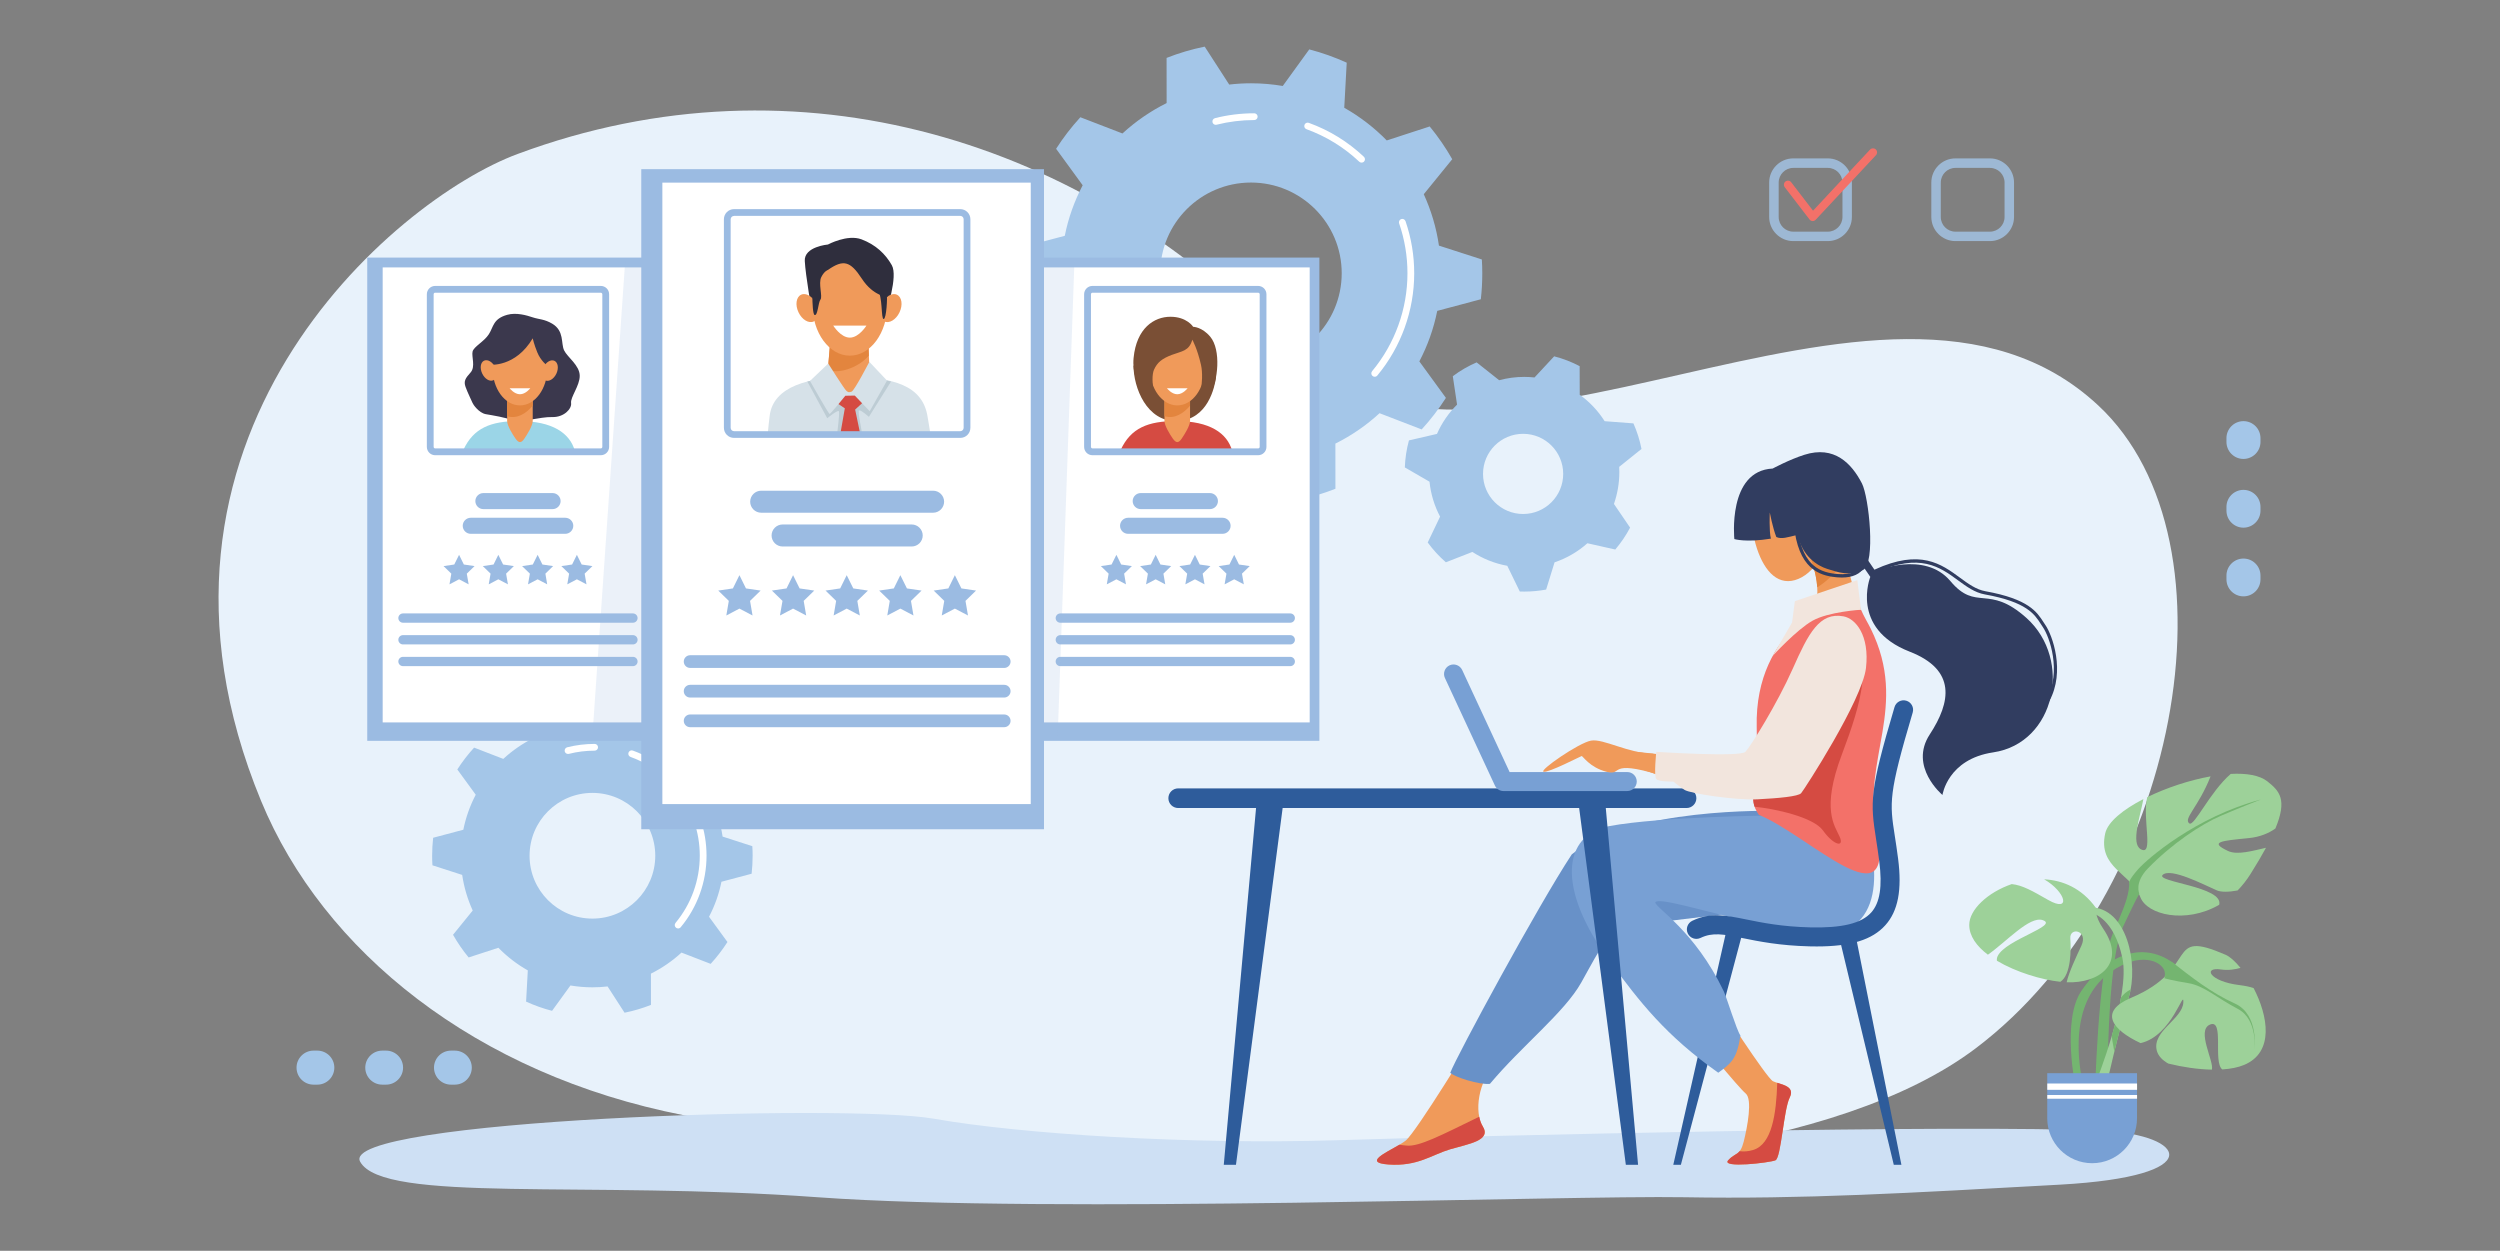 <?xml version="1.0" encoding="utf-8"?>
<!-- Generator: Adobe Illustrator 26.0.1, SVG Export Plug-In . SVG Version: 6.00 Build 0)  -->
<svg version="1.1" id="Layer_1" xmlns="http://www.w3.org/2000/svg" xmlns:xlink="http://www.w3.org/1999/xlink" x="0px" y="0px"
	 width="570px" height="285.19px" viewBox="0 0 570 285.19" style="enable-background:new 0 0 570 285.19;" xml:space="preserve">
<rect x="0" y="0" width="570" height="285.19" fill="#808080" stroke="none"/>
<style type="text/css">
	.st0{fill:#E8F2FB;}
	.st1{fill:#A4C6E8;}
	.st2{fill:#FFFFFF;}
	.st3{opacity:0.8;}
	.st4{fill:#F37169;}
	.st5{fill:#CEE0F4;}
	.st6{fill:#9BBBE2;}
	.st7{fill:#9BD5E7;}
	.st8{fill:#3B384D;}
	.st9{fill:#F09A5A;}
	.st10{fill:#E3853E;}
	.st11{fill:#7A4F35;}
	.st12{fill:#D54B42;}
	.st13{opacity:0.2;fill:#9BBBE2;}
	.st14{fill:#2F2E3D;}
	.st15{fill:#D6E1E8;}
	.st16{fill:#BDCCD4;}
	.st17{fill:#2E5C9B;}
	.st18{fill:#6891C8;}
	.st19{fill:#78A0D4;}
	.st20{fill:#F2E5DD;}
	.st21{fill:#313D60;}
	.st22{fill:#74B570;}
	.st23{fill:#9DD199;}
</style>
<g>
	<path class="st0" d="M118.03,35.1c64.24-23.85,129.54-2.76,173.83,43.16c44.28,45.93,137.22-31.7,186.51,14.15
		C512.01,123.7,496.6,204.15,450.48,239c-62.69,47.36-253.35,23.33-294.59,15.27c-47.51-9.29-82.25-37.46-96.36-71.65
		C25.52,100.22,89.64,45.64,118.03,35.1z"/>
	<g>
		<g>
			<path class="st1" d="M337.63,68.23c0.22-1.94,0.33-3.92,0.33-5.92c0-1.06-0.03-2.1-0.1-3.15L328.08,56
				c-0.6-4.13-1.79-8.06-3.46-11.72l6.49-7.98c-1.5-2.64-3.22-5.14-5.14-7.47l-9.79,3.19c-2.85-2.91-6.11-5.43-9.69-7.45l0.56-10.28
				c-2.73-1.24-5.59-2.26-8.54-3.03l-6.04,8.34c-2.36-0.4-4.77-0.61-7.24-0.61c-1.68,0-3.34,0.1-4.97,0.29l-5.59-8.65
				c-3,0.61-5.9,1.47-8.69,2.57l0.01,10.3c-3.68,1.83-7.07,4.17-10.07,6.93l-9.6-3.7c-2.04,2.23-3.89,4.63-5.53,7.19l6.06,8.32
				c-1.88,3.58-3.27,7.45-4.08,11.52l-9.94,2.64c-0.22,1.94-0.33,3.92-0.33,5.92c0,1.06,0.03,2.1,0.1,3.15l9.78,3.17
				c0.6,4.13,1.79,8.06,3.46,11.72l-6.49,7.98c1.5,2.64,3.22,5.14,5.14,7.47l9.79-3.19c2.85,2.91,6.11,5.43,9.69,7.45l-0.56,10.28
				c2.73,1.24,5.59,2.26,8.54,3.03l6.04-8.34c2.36,0.4,4.77,0.61,7.24,0.61c1.68,0,3.34-0.1,4.97-0.29l5.59,8.65
				c3-0.61,5.9-1.47,8.69-2.57l-0.01-10.3c3.68-1.83,7.07-4.17,10.07-6.93l9.6,3.7c2.04-2.23,3.89-4.63,5.53-7.19l-6.06-8.32
				c1.88-3.58,3.27-7.45,4.08-11.52L337.63,68.23z M285.22,83c-11.42,0-20.69-9.26-20.69-20.69c0-11.42,9.26-20.69,20.69-20.69
				c11.42,0,20.69,9.26,20.69,20.69C305.9,73.73,296.64,83,285.22,83z"/>
			<g>
				<path class="st2" d="M313.43,85.9c-0.17,0-0.35-0.06-0.49-0.18c-0.33-0.27-0.37-0.76-0.1-1.09c5.2-6.25,8.06-14.18,8.06-22.32
					c0-3.9-0.64-7.73-1.9-11.38c-0.14-0.4,0.08-0.84,0.48-0.98c0.4-0.14,0.84,0.08,0.98,0.48c1.31,3.82,1.98,7.81,1.98,11.89
					c0,8.51-2.99,16.78-8.42,23.31C313.87,85.81,313.65,85.9,313.43,85.9z"/>
			</g>
			<g>
				<path class="st2" d="M310.44,37.08c-0.19,0-0.38-0.07-0.53-0.21c-3.49-3.29-7.54-5.78-12.03-7.41c-0.4-0.15-0.61-0.59-0.46-0.99
					c0.15-0.4,0.59-0.61,0.99-0.46c4.69,1.7,8.91,4.3,12.56,7.74c0.31,0.29,0.33,0.78,0.03,1.09
					C310.85,37,310.64,37.08,310.44,37.08z"/>
			</g>
			<g>
				<path class="st2" d="M277.2,28.46c-0.35,0-0.66-0.23-0.75-0.58c-0.1-0.41,0.15-0.83,0.56-0.94c2.91-0.74,5.93-1.11,8.96-1.11
					c0.43,0,0.77,0.35,0.77,0.77c0,0.43-0.35,0.77-0.77,0.77c-2.9,0-5.79,0.36-8.58,1.06C277.32,28.45,277.26,28.46,277.2,28.46z"/>
			</g>
		</g>
		<g>
			<path class="st1" d="M171.37,199.21c0.15-1.35,0.23-2.71,0.23-4.1c0-0.73-0.02-1.46-0.07-2.18l-6.78-2.19
				c-0.42-2.86-1.24-5.58-2.4-8.12l4.49-5.53c-1.04-1.83-2.23-3.56-3.56-5.17l-6.78,2.21c-1.98-2.02-4.23-3.76-6.71-5.16l0.39-7.12
				c-1.89-0.86-3.87-1.57-5.92-2.1l-4.19,5.78c-1.63-0.27-3.31-0.42-5.02-0.42c-1.17,0-2.31,0.07-3.45,0.2l-3.87-5.99
				c-2.08,0.42-4.09,1.02-6.02,1.78l0.01,7.13c-2.55,1.27-4.9,2.89-6.97,4.8l-6.65-2.57c-1.41,1.54-2.7,3.21-3.83,4.98l4.2,5.76
				c-1.3,2.48-2.26,5.16-2.83,7.98l-6.88,1.83c-0.15,1.35-0.23,2.71-0.23,4.1c0,0.73,0.02,1.46,0.07,2.18l6.78,2.19
				c0.42,2.86,1.24,5.58,2.4,8.12l-4.49,5.53c1.04,1.83,2.23,3.56,3.56,5.17l6.78-2.21c1.98,2.02,4.23,3.76,6.71,5.16l-0.39,7.12
				c1.89,0.86,3.87,1.57,5.92,2.1l4.19-5.78c1.63,0.27,3.31,0.42,5.02,0.42c1.17,0,2.31-0.07,3.45-0.2l3.87,5.99
				c2.08-0.42,4.09-1.02,6.02-1.78l-0.01-7.13c2.55-1.27,4.9-2.89,6.97-4.8l6.65,2.57c1.41-1.54,2.7-3.21,3.83-4.98l-4.2-5.76
				c1.3-2.48,2.26-5.16,2.83-7.98L171.37,199.21z M135.07,209.44c-7.91,0-14.33-6.41-14.33-14.33c0-7.91,6.41-14.33,14.33-14.33
				c7.91,0,14.33,6.41,14.33,14.33C149.4,203.02,142.98,209.44,135.07,209.44z"/>
			<g>
				<path class="st2" d="M154.61,211.69c-0.17,0-0.35-0.06-0.49-0.18c-0.33-0.27-0.37-0.76-0.1-1.09c3.57-4.29,5.53-9.72,5.53-15.31
					c0-2.67-0.44-5.3-1.3-7.81c-0.14-0.4,0.08-0.84,0.48-0.98c0.4-0.14,0.84,0.08,0.98,0.48c0.92,2.67,1.38,5.46,1.38,8.31
					c0,5.95-2.09,11.74-5.89,16.3C155.05,211.59,154.83,211.69,154.61,211.69z"/>
			</g>
			<g>
				<path class="st2" d="M152.54,177.87c-0.19,0-0.38-0.07-0.53-0.21c-2.4-2.26-5.17-3.97-8.25-5.08c-0.4-0.15-0.61-0.59-0.46-0.99
					c0.15-0.4,0.59-0.61,0.99-0.46c3.28,1.19,6.23,3.01,8.78,5.41c0.31,0.29,0.33,0.78,0.03,1.09
					C152.95,177.79,152.74,177.87,152.54,177.87z"/>
			</g>
			<g>
				<path class="st2" d="M129.51,171.9c-0.35,0-0.66-0.23-0.75-0.58c-0.1-0.41,0.15-0.83,0.56-0.94c2.04-0.51,4.14-0.77,6.26-0.77
					c0.43,0,0.77,0.35,0.77,0.77s-0.35,0.77-0.77,0.77c-1.99,0-3.97,0.24-5.88,0.73C129.64,171.89,129.57,171.9,129.51,171.9z"/>
			</g>
		</g>
		<path class="st1" d="M369.21,107.63c0-0.4-0.01-0.8-0.03-1.19l5.08-4.08c-0.4-2.03-1.02-3.99-1.84-5.83l-6.56-0.5
			c-1.49-2.35-3.42-4.4-5.68-6.02l-0.02-6.53c-1.83-0.96-3.77-1.72-5.81-2.24l-4.48,4.82c-0.77-0.08-1.56-0.13-2.35-0.13
			c-1.97,0-3.89,0.27-5.71,0.76l-5.14-4.07c-1.94,0.84-3.76,1.9-5.43,3.15l0.97,6.48c-1.92,1.91-3.48,4.17-4.58,6.68l-6.39,1.48
			c-0.54,1.97-0.86,4.04-0.94,6.16l5.63,3.26c0.29,2.85,1.13,5.54,2.41,7.96l-2.82,5.9c1.21,1.65,2.6,3.17,4.14,4.51l6.04-2.36
			c2.37,1.54,5.07,2.64,7.96,3.16l2.85,5.86c0.34,0.01,0.68,0.02,1.02,0.02c1.71,0,3.37-0.16,4.99-0.46l1.92-6.21
			c2.79-0.94,5.33-2.43,7.49-4.35l6.35,1.43c1.3-1.53,2.44-3.2,3.38-4.99l-3.68-5.4C368.77,112.61,369.21,110.17,369.21,107.63z
			 M347.27,117.19c-5.05,0-9.14-4.09-9.14-9.14c0-5.05,4.09-9.14,9.14-9.14c5.05,0,9.14,4.09,9.14,9.14
			C356.41,113.1,352.32,117.19,347.27,117.19z"/>
	</g>
	<g>
		<g class="st3">
			<path class="st1" d="M453.7,54.97h-7.86c-3.03,0-5.5-2.47-5.5-5.5v-7.86c0-3.03,2.47-5.5,5.5-5.5h7.86c3.03,0,5.5,2.47,5.5,5.5
				v7.86C459.2,52.5,456.73,54.97,453.7,54.97z M445.84,38.28c-1.84,0-3.34,1.5-3.34,3.34v7.86c0,1.84,1.5,3.34,3.34,3.34h7.86
				c1.84,0,3.34-1.5,3.34-3.34v-7.86c0-1.84-1.5-3.34-3.34-3.34H445.84z"/>
		</g>
		<g class="st3">
			<path class="st1" d="M416.73,54.97h-7.86c-3.03,0-5.5-2.47-5.5-5.5v-7.86c0-3.03,2.47-5.5,5.5-5.5h7.86c3.03,0,5.5,2.47,5.5,5.5
				v7.86C422.24,52.5,419.77,54.97,416.73,54.97z M408.88,38.28c-1.84,0-3.34,1.5-3.34,3.34v7.86c0,1.84,1.5,3.34,3.34,3.34h7.86
				c1.84,0,3.34-1.5,3.34-3.34v-7.86c0-1.84-1.5-3.34-3.34-3.34H408.88z"/>
		</g>
		<g>
			<path class="st4" d="M413.3,50.4c-0.01,0-0.03,0-0.04,0c-0.27-0.01-0.53-0.15-0.69-0.36l-5.65-7.36
				c-0.31-0.41-0.23-0.99,0.17-1.3c0.41-0.31,0.99-0.24,1.3,0.17l4.98,6.49l13-13.93c0.35-0.37,0.94-0.39,1.31-0.05
				c0.37,0.35,0.39,0.94,0.05,1.31L413.98,50.1C413.8,50.29,413.55,50.4,413.3,50.4z"/>
		</g>
	</g>
	<path class="st5" d="M479.66,257.84c-32.16-1.57-141.56,1.09-174.83,2.13c-33.27,1.04-71.89-1.37-91.95-4.91
		c-20.06-3.54-136.02,0.3-130.76,9.82c5.26,9.52,51.67,4.26,104.29,8.09c52.62,3.83,170.97-0.48,197.67,0
		c26.7,0.48,51.18-0.96,85.58-2.87S498.3,258.75,479.66,257.84z"/>
	<g>
		<rect x="83.73" y="58.73" class="st6" width="67.22" height="110.18"/>
		<rect x="87.25" y="60.97" class="st2" width="61.49" height="103.74"/>
		<g>
			<g>
				<path class="st7" d="M105.65,102.57c2.31-4.98,6.23-6.57,12.66-6.57c7.66,0,11.64,2.77,12.76,6.81
					C117.36,103,105.65,102.57,105.65,102.57z"/>
				<path class="st8" d="M115.64,71.78c-3.24,0.91-3.1,2.73-4.18,4.42c-1.08,1.69-3.43,2.82-3.71,3.95
					c-0.28,1.13,0.72,3.48-0.47,4.79c-1.19,1.32-1.6,1.97-1.13,3.29c0.47,1.32,1.5,3.38,1.6,3.66c0.09,0.28,1.41,2.25,3.01,2.54
					c1.6,0.28,4.6,0.75,6.11,1.41c1.5,0.66,6.34-0.84,9.02-0.75c2.68,0.09,4.51-1.88,4.32-3.2c-0.19-1.32,1.98-3.95,1.97-6.2
					c-0.01-2.42-2.82-4.23-3.57-5.82c-0.75-1.6,0.09-4.42-2.72-6.08c-1.78-1.05-3.01-0.96-4.42-1.43
					C120.05,71.88,117.7,71.2,115.64,71.78z"/>
				<path class="st9" d="M119.58,99.97c-0.73,1.08-1.27,1.13-2.07,0c-0.63-0.9-1.88-2.93-1.88-3.97V85.69
					c0-1.03,0.85-1.88,1.88-1.88h2.07c1.03,0,1.88,0.85,1.88,1.88v10.31C121.46,97.04,120.24,99,119.58,99.97z"/>
				<path class="st10" d="M119.58,83.81h-2.07c-1.03,0-1.88,0.85-1.88,1.88v9.2c2.32,0.74,4.44-0.73,5.82-2.38v-6.82
					C121.46,84.66,120.62,83.81,119.58,83.81z"/>
				<ellipse class="st9" cx="118.55" cy="83.92" rx="6.25" ry="8.51"/>
				<path class="st8" d="M121.46,77.14c-3.95,6.67-9.77,6.01-9.77,6.01s0.14-8.83,4.77-9.3c4.63-0.47,7.35,1.39,8.29,4.45
					c0.94,3.06,0,5.08,0,5.08s-1.5-1.17-2.25-3.05C121.74,78.46,121.46,77.14,121.46,77.14z"/>
				
					<ellipse transform="matrix(0.903 -0.429 0.429 0.903 -25.47 55.987)" class="st9" cx="111.46" cy="84.49" rx="1.64" ry="2.47"/>
				<path class="st9" d="M123.88,83.79c-0.58,1.23-0.39,2.54,0.43,2.93c0.82,0.39,1.96-0.29,2.54-1.52
					c0.58-1.23,0.39-2.54-0.43-2.93C125.6,81.87,124.46,82.56,123.88,83.79z"/>
				<path class="st2" d="M120.9,88.53c0,0-1.05,1.36-2.35,1.36c-1.3,0-2.35-1.36-2.35-1.36H120.9z"/>
			</g>
			<path class="st6" d="M125.99,116.08h-15.78c-1.01,0-1.83-0.83-1.83-1.83c0-1.01,0.83-1.83,1.83-1.83h15.78
				c1.01,0,1.83,0.83,1.83,1.83C127.82,115.25,127,116.08,125.99,116.08z"/>
			<path class="st6" d="M128.88,121.71h-21.55c-1.01,0-1.83-0.83-1.83-1.83c0-1.01,0.83-1.83,1.83-1.83h21.55
				c1.01,0,1.83,0.83,1.83,1.83C130.71,120.89,129.88,121.71,128.88,121.71z"/>
			<path class="st6" d="M144.31,141.98H91.88c-0.59,0-1.06-0.48-1.06-1.06s0.48-1.06,1.06-1.06h52.43c0.59,0,1.06,0.48,1.06,1.06
				S144.9,141.98,144.31,141.98z"/>
			<path class="st6" d="M144.31,146.93H91.88c-0.59,0-1.06-0.48-1.06-1.06c0-0.59,0.48-1.06,1.06-1.06h52.43
				c0.59,0,1.06,0.48,1.06,1.06C145.38,146.45,144.9,146.93,144.31,146.93z"/>
			<path class="st6" d="M144.31,151.88H91.88c-0.59,0-1.06-0.48-1.06-1.06c0-0.59,0.48-1.06,1.06-1.06h52.43
				c0.59,0,1.06,0.48,1.06,1.06C145.38,151.4,144.9,151.88,144.31,151.88z"/>
			<g>
				<path class="st6" d="M136.98,103.79H99.22c-1.05,0-1.9-0.85-1.9-1.9V67.09c0-1.05,0.85-1.9,1.9-1.9h37.76
					c1.05,0,1.9,0.85,1.9,1.9v34.81C138.88,102.94,138.03,103.79,136.98,103.79z M99.22,66.73c-0.19,0-0.35,0.16-0.35,0.35v34.81
					c0,0.19,0.16,0.35,0.35,0.35h37.76c0.19,0,0.35-0.16,0.35-0.35V67.09c0-0.19-0.16-0.35-0.35-0.35H99.22z"/>
			</g>
			<g>
				<polygon class="st6" points="104.67,126.5 105.76,128.71 108.2,129.07 106.43,130.79 106.85,133.23 104.67,132.08 
					102.48,133.23 102.9,130.79 101.13,129.07 103.57,128.71 				"/>
				<polygon class="st6" points="113.62,126.5 114.71,128.71 117.16,129.07 115.39,130.79 115.81,133.23 113.62,132.08 
					111.43,133.23 111.85,130.79 110.08,129.07 112.53,128.71 				"/>
				<polygon class="st6" points="122.58,126.5 123.67,128.71 126.11,129.07 124.35,130.79 124.76,133.23 122.58,132.08 
					120.39,133.23 120.81,130.79 119.04,129.07 121.48,128.71 				"/>
				<polygon class="st6" points="131.53,126.5 132.62,128.71 135.07,129.07 133.3,130.79 133.72,133.23 131.53,132.08 
					129.34,133.23 129.76,130.79 127.99,129.07 130.44,128.71 				"/>
			</g>
		</g>
	</g>
	<g>
		<rect x="233.6" y="58.73" class="st6" width="67.22" height="110.18"/>
		<rect x="237.12" y="60.97" class="st2" width="61.49" height="103.74"/>
		<g>
			<g>
				<path class="st11" d="M258.44,83.36c0,4.94,2.97,12.9,9.98,12.64c7.01-0.26,8.56-7.85,8.83-9.99
					C277.52,83.87,258.44,83.36,258.44,83.36z"/>
				<path class="st12" d="M255.52,102.57c2.31-4.98,6.23-6.57,12.66-6.57c7.66,0,11.64,2.77,12.76,6.81
					C267.23,103,255.52,102.57,255.52,102.57z"/>
				<path class="st9" d="M269.45,99.97c-0.73,1.08-1.27,1.13-2.07,0c-0.63-0.9-1.88-2.93-1.88-3.97V85.69
					c0-1.03,0.85-1.88,1.88-1.88h2.07c1.03,0,1.88,0.85,1.88,1.88v10.31C271.33,97.04,270.11,99,269.45,99.97z"/>
				<path class="st10" d="M269.45,83.81h-2.07c-1.03,0-1.88,0.85-1.88,1.88v9.2c2.32,0.74,4.44-0.73,5.82-2.38v-6.82
					C271.33,84.66,270.49,83.81,269.45,83.81z"/>
				<ellipse class="st9" cx="268.42" cy="83.92" rx="6.25" ry="8.51"/>
				<path class="st11" d="M271.85,77.45c-0.74,2.62-2.37,2.59-4.64,3.45c-2.27,0.86-3.35,1.72-4.1,3.4
					c-0.95,2.14,0.43,8.36,0.43,8.36s-5.74-4.3-5.08-11.06c0.66-6.76,4.65-9.38,8.4-9.38c3.75,0,5.18,2.29,5.18,2.29
					s2,0.01,3.89,2.25c2.54,3.01,1.76,10.32,0,12.93c-1.76,2.62-2.93,3.44-2.89,3.32c0.04-0.12,1.64-6.13,0.78-9.85
					C272.97,79.44,271.85,77.45,271.85,77.45z"/>
				<path class="st2" d="M270.77,88.53c0,0-1.05,1.36-2.35,1.36s-2.35-1.36-2.35-1.36H270.77z"/>
			</g>
			<path class="st6" d="M275.86,116.08h-15.78c-1.01,0-1.83-0.83-1.83-1.83c0-1.01,0.83-1.83,1.83-1.83h15.78
				c1.01,0,1.83,0.83,1.83,1.83C277.69,115.25,276.87,116.08,275.86,116.08z"/>
			<path class="st6" d="M278.75,121.71h-21.55c-1.01,0-1.83-0.83-1.83-1.83c0-1.01,0.83-1.83,1.83-1.83h21.55
				c1.01,0,1.83,0.83,1.83,1.83C280.58,120.89,279.75,121.71,278.75,121.71z"/>
			<path class="st6" d="M294.18,141.98h-52.43c-0.59,0-1.06-0.48-1.06-1.06s0.48-1.06,1.06-1.06h52.43c0.59,0,1.06,0.48,1.06,1.06
				S294.77,141.98,294.18,141.98z"/>
			<path class="st6" d="M294.18,146.93h-52.43c-0.59,0-1.06-0.48-1.06-1.06c0-0.59,0.48-1.06,1.06-1.06h52.43
				c0.59,0,1.06,0.48,1.06,1.06C295.25,146.45,294.77,146.93,294.18,146.93z"/>
			<path class="st6" d="M294.18,151.88h-52.43c-0.59,0-1.06-0.48-1.06-1.06c0-0.59,0.48-1.06,1.06-1.06h52.43
				c0.59,0,1.06,0.48,1.06,1.06C295.25,151.4,294.77,151.88,294.18,151.88z"/>
			<g>
				<path class="st6" d="M286.85,103.79h-37.77c-1.05,0-1.9-0.85-1.9-1.9V67.09c0-1.05,0.85-1.9,1.9-1.9h37.77
					c1.05,0,1.9,0.85,1.9,1.9v34.81C288.75,102.94,287.9,103.79,286.85,103.79z M249.09,66.73c-0.19,0-0.35,0.16-0.35,0.35v34.81
					c0,0.19,0.16,0.35,0.35,0.35h37.77c0.19,0,0.35-0.16,0.35-0.35V67.09c0-0.19-0.16-0.35-0.35-0.35H249.09z"/>
			</g>
			<g>
				<polygon class="st6" points="254.54,126.5 255.63,128.71 258.07,129.07 256.3,130.79 256.72,133.23 254.54,132.08 
					252.35,133.23 252.77,130.79 251,129.07 253.44,128.71 				"/>
				<polygon class="st6" points="263.49,126.5 264.58,128.71 267.03,129.07 265.26,130.79 265.68,133.23 263.49,132.08 
					261.3,133.23 261.72,130.79 259.95,129.07 262.4,128.71 				"/>
				<polygon class="st6" points="272.45,126.5 273.54,128.71 275.98,129.07 274.21,130.79 274.63,133.23 272.45,132.08 
					270.26,133.23 270.68,130.79 268.91,129.07 271.35,128.71 				"/>
				<polygon class="st6" points="281.4,126.5 282.49,128.71 284.94,129.07 283.17,130.79 283.59,133.23 281.4,132.08 279.21,133.23 
					279.63,130.79 277.86,129.07 280.31,128.71 				"/>
			</g>
		</g>
	</g>
	<polygon class="st13" points="241.16,167.81 135.07,167.81 142.57,59.13 244.99,59.13 	"/>
	<g>
		<rect x="146.21" y="38.57" class="st6" width="91.82" height="150.5"/>
		<rect x="151.02" y="41.64" class="st2" width="83.99" height="141.69"/>
		<g>
			<g>
				<path class="st14" d="M185.19,71.4c-0.06-0.18-1.53-8.62-1.7-11.9c-0.18-3.28,5.28-3.75,5.28-3.75s4.45-2.4,7.68-1.17
					c3.22,1.23,5.42,3.3,6.88,5.88c1.47,2.58-1.29,10.62-1.29,10.62L185.19,71.4z"/>
				<path class="st15" d="M175.08,98.52c-0.02-0.14,0.38-3.46,0.39-3.59c0.74-6.99,9.36-8.96,17.97-8.96
					c10.11,0,16.97,1.85,18.06,9.12c0.03,0.21,0.62,3.54,0.59,3.77C193.35,99.1,175.08,98.52,175.08,98.52z"/>
				<path class="st9" d="M195.18,91.39c-1,1.48-1.74,1.54-2.82,0c-0.86-1.22-3.75-4.02-3.75-5.43l1.18-14.08
					c0-1.41,1.15-2.57,2.57-2.57h2.82c1.41,0,2.57,1.15,2.57,2.57l0.55,14.08C198.3,87.37,196.08,90.06,195.18,91.39z"/>
				<path class="st10" d="M195.18,69.32h-2.82c-1.41,0-2.57,1.15-2.57,2.57l-1.03,12.49c3.17,1.01,7.45-1.04,9.34-3.3l-0.36-9.18
					C197.74,70.47,196.59,69.32,195.18,69.32z"/>
				<path class="st16" d="M184.08,86.99l4.53,8.37c0,0,2.42-1.99,2.66-1.6c0.23,0.39-0.43,5.32-0.43,5.32s5.39,0.07,5.63-0.16
					c0.23-0.23-1.09-5.36-0.55-5.36c0.55,0,2.19,1.48,2.19,1.48l5.05-8.05l-1.11-0.27l-8.28,4.45l-8.86-4.36L184.08,86.99z"/>
				<polygon class="st12" points="189.25,90.84 192.62,93.1 191.57,99.08 196.11,98.83 194.97,93.38 197.76,90.84 196.45,89.61 
					190.56,89.61 				"/>
				<path class="st15" d="M188.84,82.89l-4.16,3.96c0,0,4.24,7.53,4.47,7.53c0.23,0,3.59-4.15,3.59-4.15l2.15-0.04l3.4,3.57
					l3.95-6.99l-4.03-4.27c0,0-3.44,6.64-4.06,6.8c-0.63,0.16-0.63,0.23-1.14-0.16C192.51,88.75,188.84,82.89,188.84,82.89z"/>
				<ellipse class="st9" cx="193.77" cy="69.46" rx="8.53" ry="11.63"/>
				<path class="st9" d="M186.11,69.28c0.8,1.68,0.54,3.47-0.58,4.01c-1.12,0.53-2.68-0.4-3.47-2.08c-0.8-1.68-0.54-3.47,0.58-4.01
					S185.31,67.6,186.11,69.28z"/>
				<path class="st9" d="M201.04,69.28c-0.8,1.68-0.54,3.47,0.58,4.01s2.68-0.4,3.47-2.08c0.8-1.68,0.54-3.47-0.58-4.01
					C203.4,66.67,201.84,67.6,201.04,69.28z"/>
				<path class="st2" d="M197.55,74.23c0,0-1.69,2.75-3.79,2.75c-2.09,0-3.79-2.75-3.79-2.75H197.55z"/>
				<path class="st14" d="M188.76,61.55c3.52-2.46,5.1-2.05,7.74,1.99c2.64,4.04,5.8,4.12,5.8,4.12l0.41-4.19c0,0-3.93-7.6-9.2-6.6
					c-5.27,1-8.27,5.74-8.27,5.74s-0.26,8.9,0.48,9.2c0.74,0.3,0.82-2.87,1.35-3.52c0.53-0.64-0.53-3.69,0.18-5.1
					C187.94,61.79,188.76,61.55,188.76,61.55z"/>
				<path class="st14" d="M200.07,66.12c1.23,1.34,0.76,6.68,1.41,6.62c0.64-0.06,0.88-5.1,0.7-5.63
					C202.01,66.59,200.07,66.12,200.07,66.12z"/>
			</g>
			<path class="st6" d="M212.75,116.9h-39.2c-1.38,0-2.51-1.13-2.51-2.51c0-1.38,1.13-2.51,2.51-2.51h39.2
				c1.38,0,2.51,1.13,2.51,2.51C215.25,115.77,214.13,116.9,212.75,116.9z"/>
			<path class="st6" d="M207.87,124.6h-29.44c-1.38,0-2.51-1.13-2.51-2.51c0-1.38,1.13-2.51,2.51-2.51h29.44
				c1.38,0,2.51,1.13,2.51,2.51C210.38,123.47,209.25,124.6,207.87,124.6z"/>
			<path class="st6" d="M228.96,152.29h-71.61c-0.8,0-1.45-0.65-1.45-1.45s0.65-1.45,1.45-1.45h71.61c0.8,0,1.45,0.65,1.45,1.45
				S229.76,152.29,228.96,152.29z"/>
			<path class="st6" d="M228.96,159.04h-71.61c-0.8,0-1.45-0.65-1.45-1.45c0-0.8,0.65-1.45,1.45-1.45h71.61
				c0.8,0,1.45,0.65,1.45,1.45C230.41,158.39,229.76,159.04,228.96,159.04z"/>
			<path class="st6" d="M228.96,165.8h-71.61c-0.8,0-1.45-0.65-1.45-1.45s0.65-1.45,1.45-1.45h71.61c0.8,0,1.45,0.65,1.45,1.45
				S229.76,165.8,228.96,165.8z"/>
			<g>
				<path class="st6" d="M218.94,99.84h-51.58c-1.28,0-2.31-1.04-2.31-2.31V49.99c0-1.28,1.04-2.31,2.31-2.31h51.58
					c1.28,0,2.31,1.04,2.31,2.31v47.54C221.25,98.81,220.22,99.84,218.94,99.84z M167.36,49.23c-0.42,0-0.77,0.34-0.77,0.77v47.54
					c0,0.42,0.34,0.77,0.77,0.77h51.58c0.42,0,0.77-0.34,0.77-0.77V49.99c0-0.42-0.34-0.77-0.77-0.77H167.36z"/>
			</g>
			<g>
				<polygon class="st6" points="168.59,131.14 170.08,134.16 173.42,134.65 171.01,137 171.58,140.33 168.59,138.76 165.6,140.33 
					166.17,137 163.76,134.65 167.1,134.16 				"/>
				<polygon class="st6" points="180.82,131.14 182.31,134.16 185.65,134.65 183.24,137 183.81,140.33 180.82,138.76 177.83,140.33 
					178.41,137 175.99,134.65 179.33,134.16 				"/>
				<polygon class="st6" points="193.05,131.14 194.55,134.16 197.89,134.65 195.47,137 196.04,140.33 193.05,138.76 190.07,140.33 
					190.64,137 188.22,134.65 191.56,134.16 				"/>
				<polygon class="st6" points="205.28,131.14 206.78,134.16 210.12,134.65 207.7,137 208.27,140.33 205.28,138.76 202.3,140.33 
					202.87,137 200.45,134.65 203.79,134.16 				"/>
				<polygon class="st6" points="217.71,131.14 219.2,134.16 222.54,134.65 220.13,137 220.7,140.33 217.71,138.76 214.72,140.33 
					215.29,137 212.88,134.65 216.22,134.16 				"/>
			</g>
		</g>
	</g>
	<path class="st17" d="M384.53,184.23h-115.9c-1.24,0-2.24-1-2.24-2.24l0,0c0-1.24,1-2.24,2.24-2.24h115.9c1.24,0,2.24,1,2.24,2.24
		l0,0C386.78,183.22,385.77,184.23,384.53,184.23z"/>
	<g>
		<path class="st9" d="M415.83,119.62c1.6,5.63-2.3,11.43-6.6,12.65c-4.3,1.22-7.36-2.61-8.96-8.23c-1.6-5.63,0.59-11.18,4.89-12.4
			C409.46,110.42,414.24,113.99,415.83,119.62z"/>
		<path class="st9" d="M391.75,228.68c0,0,11.01,17.1,12.49,17.84c1.49,0.74,5.2,0.93,3.81,3.72c-1.39,2.79-1.95,13.75-3.25,14.31
			c-1.3,0.56-12.45,1.86-10.78,0c1.67-1.86,2.7-0.93,3.55-4.27c0.84-3.35,2.03-9.66,0.45-10.96c-1.58-1.3-11.24-13.01-11.24-13.01
			L391.75,228.68z"/>
		<path class="st9" d="M336.35,236.02c0,0-13.38,22.05-15.86,24.04c-2.48,1.98-10.66,4.96-3.96,5.45c6.69,0.5,9.91-2.23,14.12-3.47
			c4.21-1.24,9.42-1.98,7.43-5.2c-1.98-3.22-1.16-10.25,3.11-14.71C345.47,237.66,336.35,236.02,336.35,236.02z"/>
		<path class="st18" d="M404.63,184.88c0,0-33.12-0.87-46.26,9.91c-7.68,11.65-26.27,46.01-27.71,49.8
			c0.99,0.99,6.57,2.78,9.04,2.53c7.31-8.72,16.97-16.25,20.82-23.09c4.74-8.43,6.19-12.64,13.88-13.38
			c7.68-0.74,25.03-3.22,30.23-3.22S404.63,184.88,404.63,184.88z"/>
		<polygon class="st17" points="433.52,265.57 431.78,265.57 419.33,213.62 423.15,213.62 		"/>
		<polygon class="st17" points="381.51,265.57 383.24,265.57 397.53,211.79 393.71,211.79 		"/>
		<path class="st19" d="M423.51,182.61l-19.26,3.32c0,0-25.59,0.24-37.29,2.41c-10.64,1.98-12.21,14.08,0,30.73
			c6.94,9.46,12.8,17,24.8,25.51c3.05-2.24,4.22-3.09,5.06-8.48c-0.87-1.19-3.12-8.64-3.81-10.1
			c-6.63-13.87-15.49-18.91-15.61-20.27c1.49-2.42,39.38,12.59,46.92,3.76C431.5,201.08,423.51,182.61,423.51,182.61z"/>
		<path class="st4" d="M424.31,139.01c-5.07-0.71-10.24,0.25-15.07,3.75c-4.22,4.3-9,11.4-8.71,23.11
			c0.37,14.87-2.3,15.82,0.49,19.91c11.63,4.8,31.51,25.43,26.83,3.31c-3.39-16.01,7.44-27.95-1.3-45.71
			C425.84,141.94,424.95,140.54,424.31,139.01z"/>
		<path class="st12" d="M400.53,171.47c-0.23,7.75-1.32,10.03-0.48,12.46c4.74,0.48,13.41,2.38,15.58,5.41
			c2.48,3.47,4.96,3.96,3.8,1.4c-1.16-2.56-4.21-6.19,0.5-18.67c4.71-12.47,6.94-20.9,2.31-29.57L400.53,171.47z"/>
		<path class="st9" d="M424.31,139.01c-3.12-7.39-3.89-15.7-3.89-15.7l-8.18,2.42c0,0,4.65,10.41,0.19,14.12
			c-0.95,0.79-2.05,1.75-3.19,2.91C414.07,139.27,419.23,138.3,424.31,139.01z"/>
		<path class="st10" d="M420.66,125.28c-0.48-0.43-1.09-0.97-1.73-1.53l-6.67,1.97c0,0.01-0.01,0.02-0.01,0.04
			c0.16,0.37,1.86,4.33,2.08,8.15c1.99-1.21,4.16-3.17,6.65-6.61C420.85,126.53,420.74,125.86,420.66,125.28z"/>
		<path class="st9" d="M418.56,141.34c-8.42,2.95-7.49,11.82-15.24,24.9c-4.01,6.77-7.74,6.67-7.74,6.67s-9.41,0.08-20.79-1.32
			c-7.13-0.87-7.58,1.25-2.62,3.02c9.99,3.57,20.37,7.42,28.73,6.49c8.36-0.93,22.67-22.27,23.4-27.82
			C425.33,145.61,422.8,139.86,418.56,141.34z"/>
		<g>
			<path class="st17" d="M414.22,215.79c-0.52,0-1.06-0.01-1.61-0.02c-6.86-0.17-11.54-1.12-15.29-1.88
				c-4.38-0.89-6.8-1.38-9.61-0.04c-1.08,0.52-2.37,0.06-2.89-1.02s-0.06-2.37,1.02-2.89c4.12-1.97,7.57-1.27,12.34-0.3
				c3.59,0.73,8.05,1.64,14.53,1.8c7.26,0.18,11.68-0.9,13.92-3.38c2-2.22,2.58-5.94,1.84-11.71c-0.25-1.98-0.51-3.62-0.73-5.07
				c-0.63-4.09-1.05-6.8-0.53-10.98c0.48-3.88,1.77-9.05,4.74-19.08c0.34-1.15,1.54-1.8,2.69-1.46c1.15,0.34,1.8,1.55,1.46,2.69
				c-5.55,18.68-5.27,20.5-4.08,28.16c0.23,1.48,0.49,3.15,0.75,5.18c0.92,7.12-0.01,11.94-2.92,15.17
				C426.86,214.28,422,215.79,414.22,215.79z"/>
		</g>
		<path class="st12" d="M337.26,254.61c-8.88,4.34-13.66,6.83-16.5,6.59c-0.67-0.06-1.23-0.12-1.7-0.2
			c-3.17,1.87-8.22,4.08-2.53,4.5c6.69,0.5,9.91-2.23,14.12-3.47c4.21-1.24,9.42-1.98,7.43-5.2
			C337.7,256.22,337.43,255.46,337.26,254.61z"/>
		<path class="st12" d="M405.21,246.88c-0.22,7.03-1.18,14-5.48,15.31c-1.14,0.35-2.18,0.4-3.1,0.28c-0.68,0.84-1.5,0.85-2.61,2.08
			c-1.67,1.86,9.48,0.56,10.78,0c1.3-0.56,1.86-11.52,3.25-14.31C409.2,247.95,406.9,247.41,405.21,246.88z"/>
		<g>
			<path class="st19" d="M371.01,180.36h-28.21c-0.84,0-1.61-0.49-1.96-1.25l-11.4-24.53c-0.5-1.08-0.03-2.37,1.05-2.88
				c1.08-0.5,2.37-0.03,2.88,1.05l10.82,23.28h26.83c1.2,0,2.16,0.97,2.16,2.16C373.18,179.39,372.21,180.36,371.01,180.36z"/>
		</g>
		<path class="st9" d="M376.92,171.84c-5.7-0.08-11.35-3.48-14.16-2.98c-2.81,0.5-11.98,6.86-10.82,7.1
			c1.16,0.25,8.43-3.52,8.67-3.58c0.25-0.06,1.82,2.61,5.7,3.59c3.88,0.98,0.03-2.91,12.06,0.72
			C386.19,179.06,376.92,171.84,376.92,171.84z"/>
		<path class="st20" d="M423.47,132.27l0.84,6.75c0,0-7.38,0.44-11.05,2.5c-3.67,2.07-9.09,8.03-9.09,8.03l4.42-7.62l0.64-4.87
			L423.47,132.27z"/>
		<path class="st20" d="M420.33,140.53c-5.48-1.03-8.01,3.88-11.56,11.89c-3.55,8.01-9.61,17.74-10.82,19
			c-1.21,1.25-20.32,0-20.32,0s-0.58,5.53,0,6.2c0.58,0.66,3.88,0.58,3.88,0.58s1.32,1.06,2.56,1.89c1.24,0.84,11.73,2.4,16.6,2.16
			c4.87-0.25,9.33-0.66,9.99-1.4c0.66-0.74,13.96-21.23,14.79-28.58C426.28,144.9,423.12,141.05,420.33,140.53z"/>
		<path class="st21" d="M404.17,106.83c-10.36,0.5-8.74,16.08-8.74,16.08s2.69,0.83,8.33-0.1c-0.43-1.67-0.25-5.95-0.25-5.95
			s0.66,3.47,1.49,5.58c1.19,0.55,2.54,0.06,4.83-0.49c1.18,4.95,4.5,7.04,6.78,7.76c2.52,0.79,5.18,1.73,8.15,0.25
			c2.97-1.49,1.34-16.69-0.24-19.74c-2.37-4.59-6.31-8.69-13.12-6.53C407.99,104.77,404.17,106.83,404.17,106.83z"/>
		<path class="st21" d="M422.19,125.34l4.24,6.19c0,0-4.69,11.73,8.96,17.04c10.69,4.16,9.43,11.49,4.6,18.87
			c-4.83,7.37,2.89,13.81,2.89,13.81s1.18-8.17,11.57-9.71c14.17-2.1,18.18-21.12,7.6-30.63c-8.76-7.87-11.42-1.35-17.35-8.41
			c-5.93-7.06-17.11-2.29-17.11-2.29l-4.1-5.98L422.19,125.34z"/>
		<g>
			<path class="st21" d="M466.91,160.07c-0.06,0-0.12-0.01-0.18-0.05c-0.18-0.1-0.25-0.33-0.15-0.51c3.56-6.51,0.66-14.4-0.81-16.53
				c-0.15-0.23-0.3-0.46-0.46-0.7c-1.44-2.24-3.22-5.03-12.76-6.75c-2.3-0.41-4.16-1.78-6.13-3.22c-4.07-2.99-8.68-6.37-18.69-1.76
				c-0.19,0.09-0.41,0-0.5-0.18c-0.09-0.19,0-0.41,0.18-0.5c10.42-4.8,15.22-1.27,19.45,1.84c1.9,1.39,3.69,2.71,5.81,3.09
				c9.86,1.78,11.75,4.72,13.26,7.08c0.15,0.24,0.3,0.46,0.45,0.68c1.53,2.24,4.58,10.5,0.85,17.32
				C467.18,160,467.05,160.07,466.91,160.07z"/>
		</g>
		<g>
			<path class="st21" d="M419.93,131.68c-0.68,0-1.41-0.06-2.2-0.18c-3.62-0.54-8.49-2.6-8.87-14.17c-0.01-0.21,0.16-0.38,0.36-0.39
				c0.21,0,0.38,0.16,0.39,0.36c0.16,4.77,1.1,8.3,2.81,10.49c1.3,1.66,3.02,2.61,5.42,2.96c3.35,0.5,5.58-0.12,6.61-1.84
				c0.11-0.18,0.34-0.24,0.52-0.13c0.18,0.11,0.24,0.34,0.13,0.52C424.15,130.88,422.42,131.68,419.93,131.68z"/>
		</g>
	</g>
	<polygon class="st17" points="279.02,265.57 281.8,265.57 292.63,182.8 286.51,182.8 	"/>
	<polygon class="st17" points="373.48,265.57 370.69,265.57 359.86,182.8 365.99,182.8 	"/>
	<g>
		<path class="st22" d="M482.64,195.7c4.82,4.4,2.72,8.79-0.84,16.96c-3.56,8.17-4.19,38.32-4.19,38.32l2.93-0.42
			c0,0-0.42-30.99,3.56-39.37c3.98-8.38,5.65-12.56,9.21-9.84C496.88,204.08,482.64,195.7,482.64,195.7z"/>
		<path class="st23" d="M479.99,190.01c0.58-2.61,4.06-5.43,8.7-7.82c-0.69,3.84-2.9,10.13-0.61,11.42
			c3.09,1.74,0.3-7.04,1.49-11.86c4.36-2.13,9.61-3.87,14.44-4.74c-0.01,0.02-0.01,0.03-0.02,0.05c-2.72,6.91-6.28,9.63-4.82,10.68
			c1.1,0.79,4.69-7.19,9.44-11.29c3.56-0.19,6.57,0.29,8.35,1.7c2.75,2.18,4.6,4.11,1.83,10.75c-1.58,1.13-3.63,1.94-6.01,2.18
			c-6.28,0.63-9.21,0.84-4.82,2.93c2.15,1.03,5.76-0.06,8.69-0.72c-0.95,1.75-2.12,3.73-3.53,5.98c-0.9,1.43-1.89,2.67-2.94,3.75
			c-2.02,0.39-3.79,0.39-4.72-0.01c-2.93-1.26-10.47-5.23-12.35-3.56c-1.84,1.64,13.96,2.68,12.87,6.84
			c-7.66,4.41-16.43,2.31-17.98-1.74C485.92,199.13,478.23,197.85,479.99,190.01z"/>
		<path class="st22" d="M495.83,219.78c-8.38-6.28-16.96-0.42-21.36,6.28c-4.4,6.7-1.26,21.78-1.26,21.78s1.68,0,1.68-0.63
			c0-0.63-4.61-17.8,6.28-25.55c6.81-4.85,11.73-2.51,12.35-0.21c0.63,2.3-2.72,6.49-2.72,6.49L495.83,219.78z"/>
		<path class="st23" d="M476.57,206.87c8.38,0,11.1,12.98,8.79,20.52c-2.3,7.54-5.44,21.57-5.44,21.57l-2.09-2.09
			c0,0,7.96-19.68,6.07-28.48c-1.88-8.79-6.49-10.26-7.33-10.26C475.73,208.13,476.57,206.87,476.57,206.87z"/>
		<path class="st22" d="M483.59,227.45c0.59-0.78,1.32-1.43,2.2-1.85c-0.12,0.62-0.26,1.22-0.44,1.79
			c-1.05,3.43-2.27,8.22-3.29,12.4c-0.09-0.54-0.24-1.36-0.46-2.64c-0.05-0.3-0.09-0.63-0.12-0.97
			C482.31,233.39,483.08,230.35,483.59,227.45z"/>
		<path class="st23" d="M485.88,227.51c15.91-6.7,7.53-15.9,21.56-9.82c0.99,0.43,2.19,1.51,3.4,2.99
			c-1.25,0.35-2.76,0.61-4.45,0.36c-4.19-0.63-2.72,2.72,4.19,3.56c1.3,0.16,2.36,0.38,3.24,0.68c3.29,6.32,4.78,14.64-2.19,17.53
			c-1.37,0.57-3.07,0.9-4.96,1.02c-2.15-1.71,0.52-11.6-2.79-10.23c-3.18,1.31,1,8.48,0.42,10.28c-3.14-0.06-6.62-0.57-9.94-1.39
			c-1.31-0.74-2.32-1.73-2.63-3.02c-1.05-4.4,5.86-7.12,6.07-10.89c0.19-3.46-2.53,7.62-9.75,9.25
			C481.53,234.78,478.44,230.64,485.88,227.51z"/>
		<path class="st23" d="M474.54,215.66c1.68-3.56-2.72-4.4-2.51-1.68c0.19,2.41,0.21,8.28-2.27,9.87
			c-4.27-0.46-10.07-2.18-14.46-4.8c-0.06-0.35,0-0.72,0.18-1.09c1.88-3.77,14.03-6.91,10.26-8.17c-3-1-8.26,4.91-12.5,7.88
			c-2.55-1.93-4.25-4.23-4.25-6.8c0-3.48,4.23-7.42,9.69-9.3c2.46,0.25,4.75,1.59,8.31,3.62c5.27,2.99,4.05-1.84-0.93-4.71
			c4.3,0.22,8.59,2.06,11.76,6.45c0,0-0.3,1.88,1.69,4.78c5.42,7.92-0.84,12.55-8.31,12.25
			C471.63,221.88,473.38,218.12,474.54,215.66z"/>
		<path class="st22" d="M495.33,219.43c4.09,3.16,8.64,6.86,14.23,9.38c5.58,2.51,4.47,10.7,4.47,10.7s0.84-7.07-3.82-9.49
			c-4.65-2.42-7.72-5.3-11.26-5.86c-3.54-0.56-5.49-1.12-5.49-1.12s1.12-2.23,0.47-3.07C493.27,219.12,495.33,219.43,495.33,219.43z
			"/>
		<path class="st22" d="M515.51,182.27c-14.98,4-25.97,13.59-28.01,15.91c-2.05,2.33-2.05,2.98-2.05,2.98l1.58,2.98l0.74-0.37
			c0,0-1.21-2.51,1.95-5.77c5.46-5.62,12.1-10.05,16.66-12.01C510.95,184.04,515.51,182.27,515.51,182.27z"/>
		<path class="st19" d="M477.01,265.21L477.01,265.21c5.65,0,10.23-4.58,10.23-10.23v-10.29h-20.47v10.29
			C466.78,260.63,471.36,265.21,477.01,265.21z"/>
		<rect x="466.78" y="247.04" class="st2" width="20.47" height="1.44"/>
		<rect x="466.78" y="249.66" class="st2" width="20.47" height="0.85"/>
	</g>
	<g>
		<path class="st1" d="M102.83,247.3h0.86c2.14,0,3.88-1.74,3.88-3.88v0c0-2.14-1.74-3.88-3.88-3.88h-0.86
			c-2.14,0-3.88,1.74-3.88,3.88v0C98.95,245.57,100.69,247.3,102.83,247.3z"/>
		<path class="st1" d="M87.16,247.3h0.86c2.14,0,3.88-1.74,3.88-3.88v0c0-2.14-1.74-3.88-3.88-3.88h-0.86
			c-2.14,0-3.88,1.74-3.88,3.88v0C83.28,245.57,85.02,247.3,87.16,247.3z"/>
		<path class="st1" d="M71.49,247.3h0.86c2.14,0,3.88-1.74,3.88-3.88v0c0-2.14-1.74-3.88-3.88-3.88h-0.86
			c-2.14,0-3.88,1.74-3.88,3.88v0C67.61,245.57,69.35,247.3,71.49,247.3z"/>
	</g>
	<g>
		<path class="st1" d="M515.39,100.76v-0.86c0-2.14-1.74-3.88-3.88-3.88l0,0c-2.14,0-3.88,1.74-3.88,3.88v0.86
			c0,2.14,1.74,3.88,3.88,3.88h0C513.65,104.63,515.39,102.9,515.39,100.76z"/>
		<path class="st1" d="M515.39,116.43v-0.86c0-2.14-1.74-3.88-3.88-3.88l0,0c-2.14,0-3.88,1.74-3.88,3.88v0.86
			c0,2.14,1.74,3.88,3.88,3.88h0C513.65,120.3,515.39,118.57,515.39,116.43z"/>
		<path class="st1" d="M515.39,132.09v-0.86c0-2.14-1.74-3.88-3.88-3.88l0,0c-2.14,0-3.88,1.74-3.88,3.88v0.86
			c0,2.14,1.74,3.88,3.88,3.88l0,0C513.65,135.97,515.39,134.24,515.39,132.09z"/>
	</g>
</g>
</svg>

